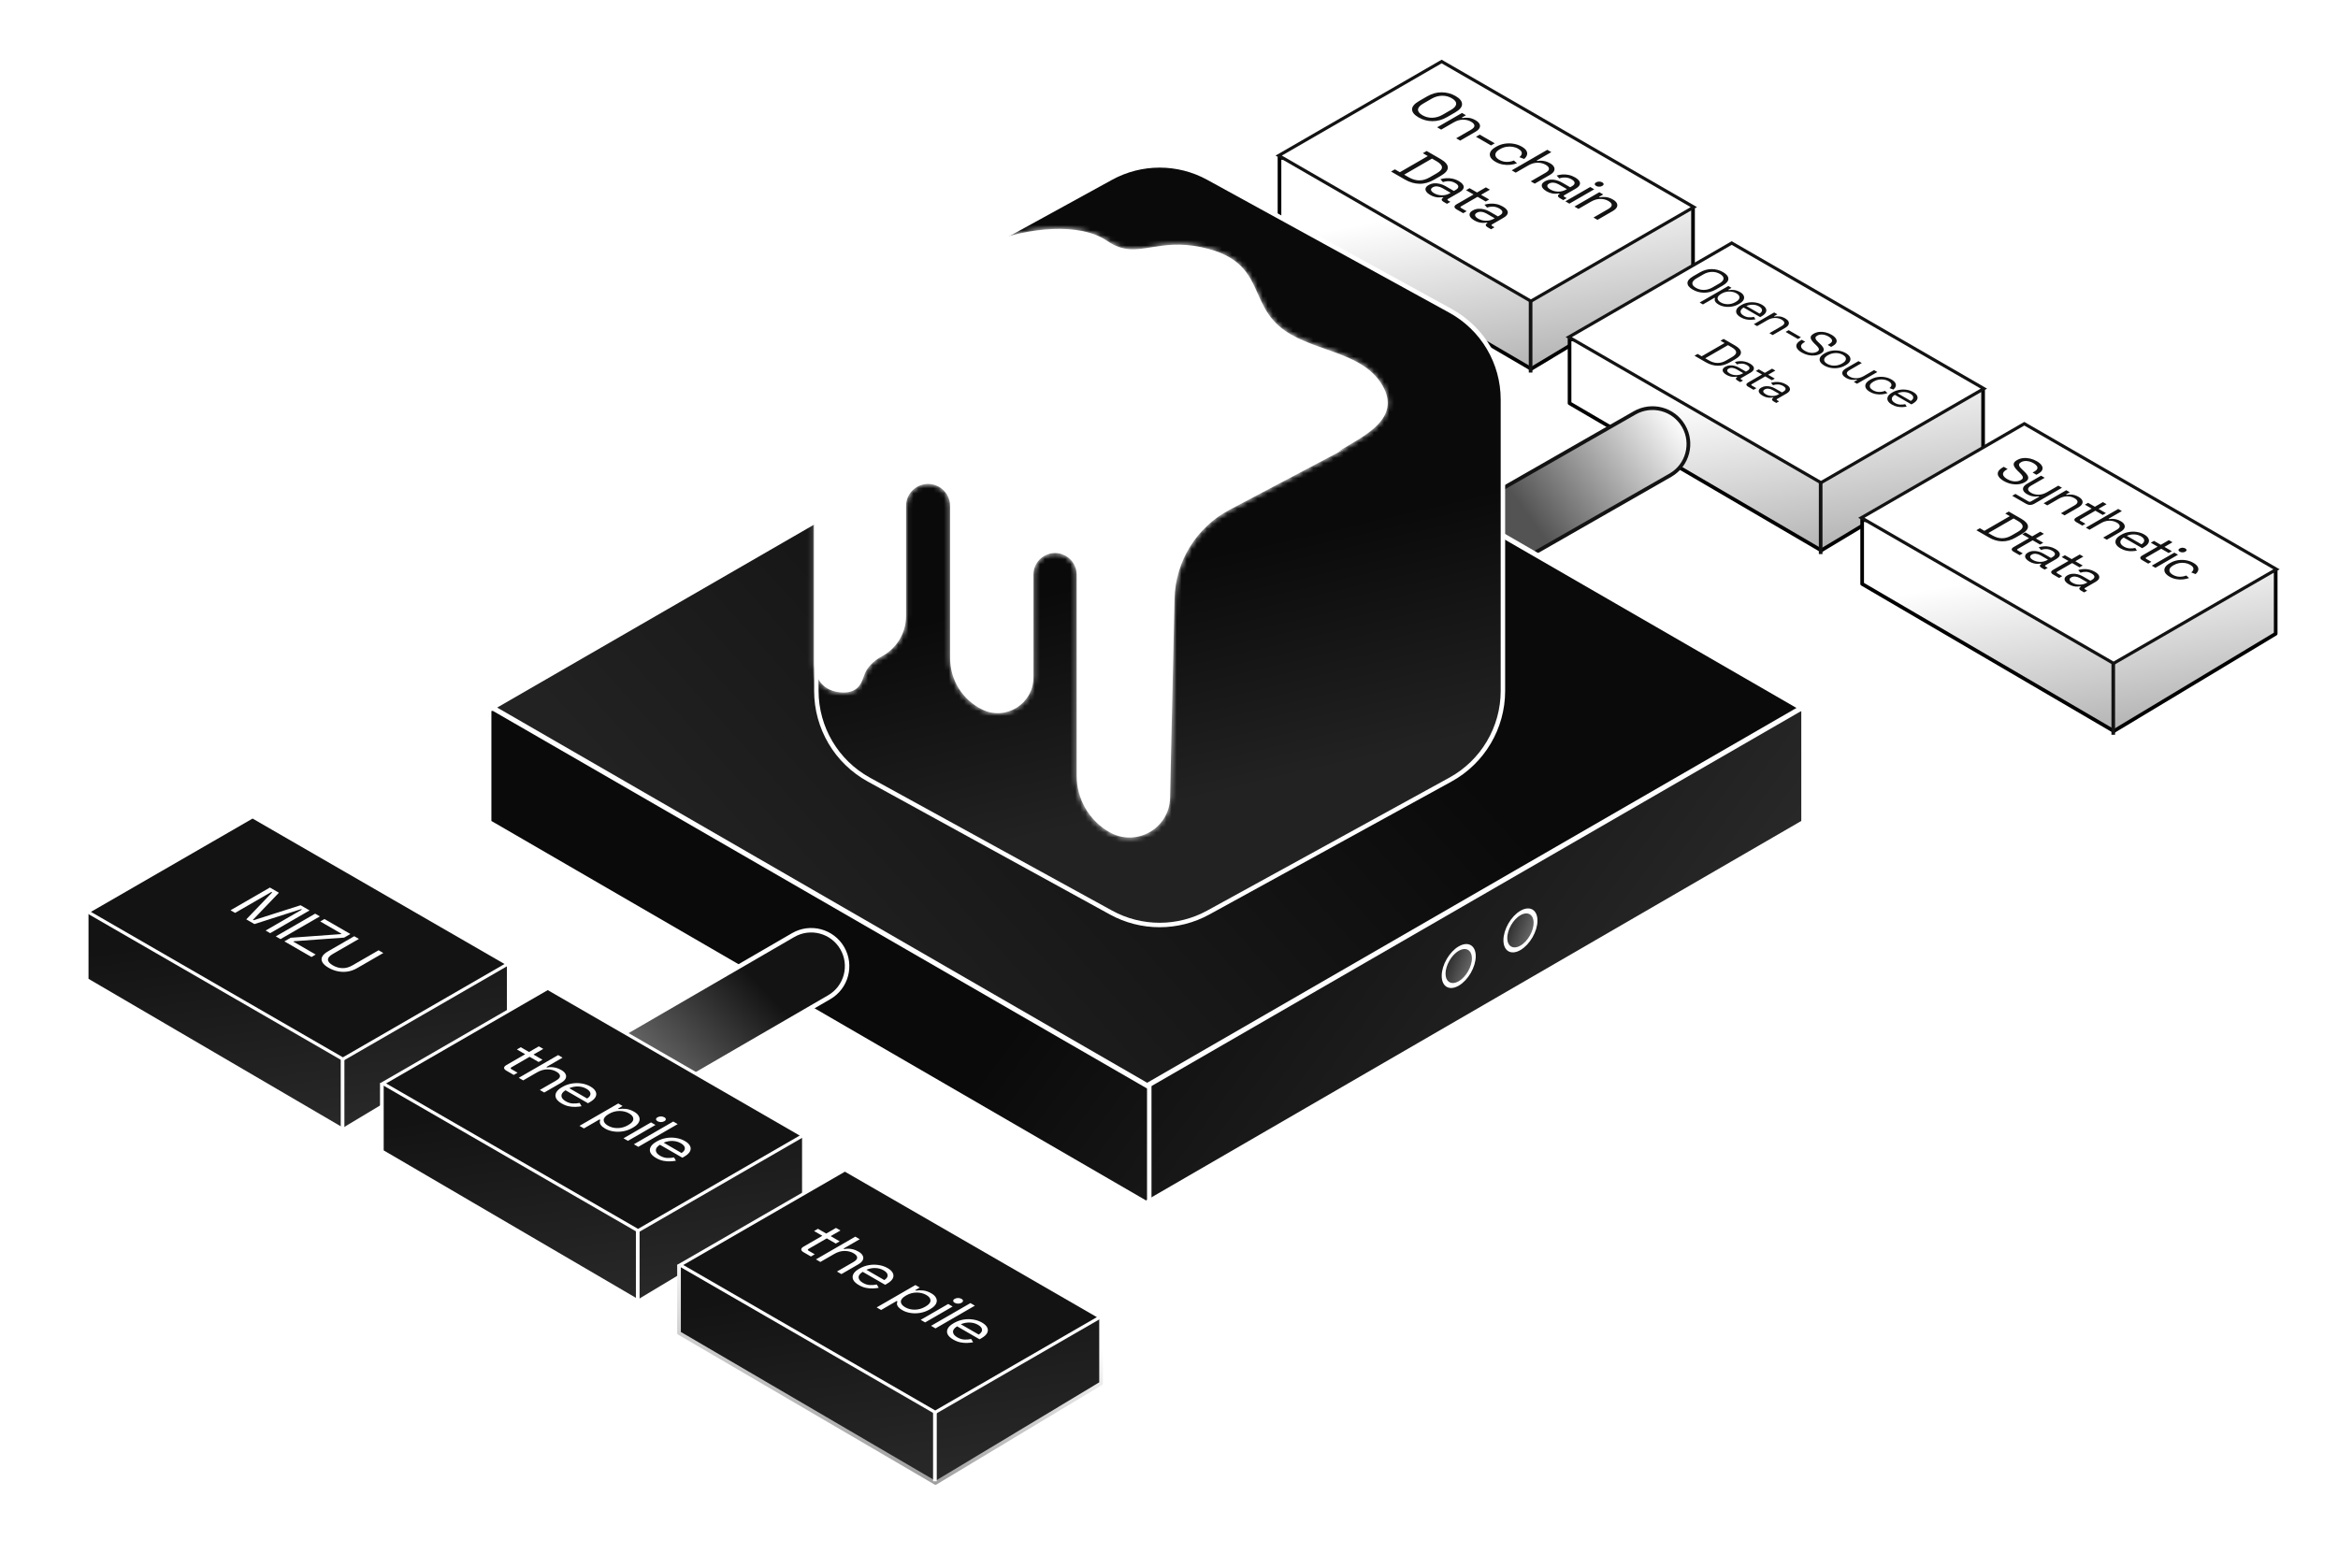 <svg width="462" height="310" viewBox="0 0 462 310" fill="none" xmlns="http://www.w3.org/2000/svg">
<g filter="url(#filter0_d_11012_2086)">
<path d="M302.566 72.909L252.834 43.827V31.149L334.551 41.278V53.672L302.566 72.909Z" fill="url(#paint0_linear_11012_2086)" stroke="black" stroke-width="0.722" stroke-linejoin="round"/>
<rect x="-2.14232e-08" y="0.359" width="57.548" height="37.179" transform="matrix(0.866 0.5 -0.866 0.5 285.186 11.98)" fill="white" stroke="#131313" stroke-width="0.719"/>
<path d="M280.316 23.205C279.479 22.722 279.05 22.196 279.03 21.627C279.023 21.059 279.486 20.506 280.417 19.968L282.025 19.04C282.956 18.502 283.91 18.237 284.888 18.245C285.88 18.253 286.794 18.498 287.631 18.982C288.475 19.469 288.901 19.997 288.907 20.566C288.928 21.134 288.472 21.687 287.541 22.225L285.933 23.153C285.002 23.691 284.041 23.955 283.049 23.948C282.071 23.94 281.16 23.692 280.316 23.205ZM281.07 22.77C281.68 23.122 282.333 23.29 283.029 23.275C283.733 23.255 284.409 23.058 285.059 22.683L286.727 21.72C287.377 21.345 287.715 20.956 287.742 20.554C287.775 20.148 287.487 19.769 286.878 19.417C286.275 19.069 285.622 18.904 284.918 18.924C284.222 18.939 283.548 19.135 282.899 19.51L281.231 20.473C280.581 20.848 280.239 21.238 280.206 21.645C280.179 22.047 280.467 22.422 281.07 22.77ZM283.988 25.162L288.901 22.326L289.675 22.772L288.841 23.254L288.982 23.335C289.323 23.262 289.715 23.244 290.157 23.283C290.613 23.321 291.092 23.486 291.594 23.776C291.963 23.989 292.214 24.223 292.348 24.478C292.488 24.737 292.495 25.004 292.368 25.278C292.241 25.553 291.956 25.818 291.514 26.073L288.54 27.79L287.746 27.332L290.66 25.65C291.149 25.367 291.38 25.091 291.353 24.82C291.333 24.553 291.115 24.3 290.7 24.06C290.224 23.785 289.682 23.65 289.072 23.654C288.469 23.662 287.863 23.842 287.253 24.194L284.782 25.621L283.988 25.162ZM291.662 27.029L292.395 26.605L295.369 28.322L294.636 28.746L291.662 27.029ZM295.505 31.974C295.03 31.7 294.701 31.394 294.521 31.058C294.353 30.721 294.35 30.379 294.511 30.031C294.678 29.687 295.023 29.364 295.546 29.062L295.656 28.998C296.185 28.693 296.745 28.494 297.334 28.401C297.937 28.308 298.526 28.312 299.103 28.413C299.692 28.513 300.225 28.701 300.7 28.975C301.169 29.246 301.481 29.526 301.635 29.816C301.795 30.11 301.826 30.395 301.725 30.669C301.631 30.948 301.447 31.197 301.172 31.418L300.238 31.064C300.446 30.905 300.586 30.731 300.66 30.541C300.74 30.356 300.73 30.165 300.63 29.967C300.529 29.77 300.318 29.578 299.997 29.393C299.669 29.203 299.3 29.076 298.892 29.01C298.49 28.948 298.074 28.952 297.646 29.022C297.224 29.095 296.822 29.242 296.44 29.462L296.349 29.515C295.968 29.735 295.713 29.967 295.586 30.211C295.465 30.458 295.458 30.698 295.566 30.93C295.679 31.166 295.901 31.379 296.229 31.568C296.718 31.851 297.217 31.992 297.726 31.992C298.242 31.996 298.717 31.907 299.153 31.725L299.766 32.276C299.37 32.419 298.932 32.518 298.449 32.572C297.967 32.626 297.471 32.607 296.962 32.514C296.46 32.425 295.974 32.245 295.505 31.974ZM298.722 33.669L305.755 29.608L306.549 30.066L303.645 31.743L303.786 31.824C304 31.778 304.238 31.756 304.499 31.76C304.774 31.764 305.062 31.803 305.363 31.876C305.672 31.954 305.993 32.089 306.328 32.282C306.697 32.495 306.944 32.731 307.072 32.99C307.212 33.249 307.219 33.516 307.092 33.791C306.971 34.062 306.69 34.325 306.248 34.58L303.273 36.297L302.48 35.839L305.394 34.156C305.883 33.874 306.114 33.597 306.087 33.327C306.067 33.06 305.849 32.806 305.434 32.567C304.958 32.292 304.416 32.157 303.806 32.161C303.203 32.168 302.597 32.348 301.987 32.7L299.515 34.127L298.722 33.669ZM305.582 37.792C305.24 37.595 304.989 37.38 304.828 37.148C304.667 36.916 304.62 36.688 304.687 36.464C304.754 36.239 304.952 36.032 305.28 35.843C305.615 35.65 305.97 35.537 306.345 35.506C306.727 35.472 307.112 35.505 307.501 35.605C307.896 35.702 308.268 35.851 308.616 36.052L310.274 37.009L310.636 36.8C310.984 36.599 311.155 36.38 311.148 36.145C311.148 35.913 310.947 35.68 310.545 35.448C310.15 35.22 309.745 35.098 309.33 35.083C308.921 35.064 308.516 35.123 308.114 35.263L307.611 34.694C307.966 34.582 308.342 34.512 308.737 34.485C309.139 34.454 309.551 34.483 309.973 34.572C310.408 34.661 310.83 34.824 311.239 35.06C311.868 35.423 312.193 35.8 312.213 36.191C312.24 36.578 311.959 36.941 311.369 37.282L309.149 38.564C308.948 38.68 308.941 38.792 309.129 38.9L309.581 39.161L308.908 39.55L308.214 39.15C307.993 39.022 307.876 38.885 307.863 38.738C307.856 38.587 307.956 38.452 308.164 38.332L308.214 38.303L308.094 38.233C307.893 38.264 307.658 38.283 307.39 38.291C307.136 38.299 306.858 38.266 306.556 38.192C306.248 38.123 305.923 37.989 305.582 37.792ZM306.355 37.45C306.824 37.721 307.34 37.86 307.903 37.867C308.479 37.875 309.018 37.734 309.521 37.444L309.631 37.38L308.003 36.44C307.688 36.259 307.357 36.148 307.009 36.11C306.674 36.071 306.369 36.131 306.094 36.29C305.82 36.448 305.709 36.632 305.763 36.841C305.823 37.053 306.021 37.256 306.355 37.45ZM309.326 39.791L314.24 36.955L315.033 37.413L310.12 40.25L309.326 39.791ZM315.405 36.746C315.231 36.645 315.141 36.527 315.134 36.392C315.134 36.26 315.221 36.144 315.395 36.044C315.576 35.939 315.78 35.887 316.008 35.887C316.242 35.891 316.447 35.943 316.621 36.044C316.795 36.144 316.882 36.26 316.882 36.392C316.882 36.523 316.792 36.641 316.611 36.746C316.437 36.846 316.236 36.897 316.008 36.897C315.78 36.897 315.579 36.846 315.405 36.746ZM311.12 40.827L316.034 37.99L316.807 38.437L315.973 38.919L316.114 39C316.456 38.926 316.848 38.909 317.29 38.948C317.745 38.986 318.224 39.151 318.727 39.441C319.095 39.654 319.346 39.888 319.48 40.143C319.621 40.402 319.628 40.669 319.5 40.943C319.373 41.218 319.088 41.483 318.646 41.738L315.672 43.455L314.878 42.997L317.792 41.315C318.281 41.032 318.512 40.756 318.485 40.485C318.465 40.218 318.248 39.965 317.832 39.725C317.357 39.45 316.814 39.315 316.205 39.319C315.602 39.327 314.995 39.507 314.386 39.858L311.914 41.286L311.12 40.827ZM274.881 33.904L275.634 33.469L276.619 34.038L282.145 30.847L281.161 30.279L281.914 29.843L284.657 31.427C285.582 31.961 286.061 32.508 286.094 33.069C286.134 33.634 285.669 34.196 284.698 34.757L283.391 35.511C282.413 36.076 281.435 36.347 280.457 36.324C279.493 36.3 278.548 36.022 277.624 35.488L274.881 33.904ZM277.473 34.519L278.387 35.047C279.071 35.442 279.754 35.643 280.437 35.651C281.12 35.658 281.814 35.459 282.517 35.053L283.894 34.258C284.61 33.844 284.959 33.442 284.939 33.052C284.919 32.661 284.567 32.268 283.884 31.874L282.969 31.346L277.473 34.519ZM282.603 38.525C282.261 38.328 282.01 38.113 281.849 37.881C281.688 37.649 281.642 37.421 281.709 37.197C281.776 36.972 281.973 36.766 282.301 36.576C282.636 36.383 282.991 36.27 283.366 36.239C283.748 36.205 284.133 36.238 284.522 36.338C284.917 36.435 285.289 36.584 285.637 36.785L287.295 37.742L287.657 37.533C288.005 37.332 288.176 37.114 288.169 36.878C288.169 36.646 287.968 36.413 287.567 36.181C287.171 35.953 286.766 35.831 286.351 35.816C285.942 35.797 285.537 35.857 285.135 35.996L284.633 35.427C284.988 35.315 285.363 35.246 285.758 35.218C286.16 35.188 286.572 35.217 286.994 35.306C287.429 35.395 287.851 35.557 288.26 35.793C288.89 36.156 289.214 36.533 289.235 36.924C289.261 37.311 288.98 37.674 288.391 38.015L286.17 39.297C285.969 39.413 285.962 39.525 286.15 39.633L286.602 39.894L285.929 40.283L285.235 39.883C285.014 39.755 284.897 39.618 284.884 39.471C284.877 39.32 284.978 39.185 285.185 39.065L285.235 39.036L285.115 38.966C284.914 38.997 284.679 39.016 284.411 39.024C284.157 39.032 283.879 38.999 283.577 38.925C283.269 38.856 282.944 38.722 282.603 38.525ZM283.377 38.183C283.845 38.454 284.361 38.593 284.924 38.601C285.5 38.608 286.039 38.467 286.542 38.177L286.652 38.113L285.024 37.173C284.71 36.992 284.378 36.882 284.03 36.843C283.695 36.804 283.39 36.864 283.115 37.023C282.841 37.181 282.73 37.365 282.784 37.574C282.844 37.786 283.042 37.99 283.377 38.183ZM287.832 41.382C287.551 41.219 287.41 41.049 287.41 40.871C287.417 40.697 287.554 40.533 287.822 40.378L291.178 38.441L289.701 37.588L290.394 37.188L291.871 38.04L293.62 37.031L294.413 37.489L292.665 38.499L294.273 39.427L293.579 39.827L291.972 38.899L288.736 40.767C288.535 40.883 288.532 40.997 288.726 41.109L289.821 41.742L289.138 42.136L287.832 41.382ZM291.313 43.554C290.972 43.357 290.721 43.142 290.56 42.91C290.399 42.678 290.352 42.45 290.419 42.226C290.486 42.001 290.684 41.794 291.012 41.605C291.347 41.412 291.702 41.3 292.077 41.269C292.459 41.234 292.844 41.267 293.233 41.367C293.628 41.464 294 41.613 294.348 41.814L296.006 42.771L296.368 42.562C296.716 42.361 296.887 42.143 296.88 41.907C296.88 41.675 296.679 41.443 296.277 41.211C295.882 40.982 295.477 40.861 295.061 40.845C294.653 40.826 294.247 40.886 293.845 41.025L293.343 40.456C293.698 40.344 294.073 40.275 294.468 40.248C294.87 40.217 295.282 40.246 295.704 40.334C296.14 40.423 296.562 40.586 296.97 40.822C297.6 41.185 297.925 41.562 297.945 41.953C297.972 42.34 297.691 42.703 297.101 43.044L294.88 44.326C294.679 44.442 294.673 44.554 294.86 44.662L295.312 44.923L294.639 45.312L293.946 44.912C293.725 44.784 293.608 44.647 293.594 44.5C293.588 44.349 293.688 44.214 293.896 44.094L293.946 44.065L293.825 43.995C293.624 44.026 293.39 44.045 293.122 44.053C292.867 44.061 292.589 44.028 292.288 43.955C291.98 43.885 291.655 43.752 291.313 43.554ZM292.087 43.212C292.556 43.483 293.072 43.622 293.634 43.63C294.211 43.637 294.75 43.496 295.252 43.206L295.363 43.142L293.735 42.203C293.42 42.021 293.089 41.91 292.74 41.872C292.405 41.833 292.1 41.893 291.826 42.052C291.551 42.21 291.441 42.394 291.494 42.603C291.555 42.816 291.752 43.019 292.087 43.212Z" fill="#131313"/>
<path d="M302.453 59.318V73.635" stroke="#131313" stroke-width="0.719"/>
</g>
<g filter="url(#filter1_d_11012_2086)">
<path d="M359.884 108.786L310.152 79.704V67.026L391.869 77.155V89.549L359.884 108.786Z" fill="url(#paint1_linear_11012_2086)" stroke="black" stroke-width="0.722" stroke-linejoin="round"/>
<rect x="-2.14232e-08" y="0.359" width="57.548" height="37.179" transform="matrix(0.866 0.5 -0.866 0.5 342.505 47.857)" fill="white" stroke="#131313" stroke-width="0.719"/>
<path d="M334.503 57.244C333.818 56.849 333.467 56.418 333.451 55.953C333.445 55.488 333.824 55.036 334.585 54.596L335.901 53.836C336.663 53.397 337.444 53.18 338.244 53.186C339.055 53.192 339.803 53.393 340.488 53.789C341.179 54.188 341.527 54.62 341.532 55.085C341.549 55.55 341.176 56.002 340.414 56.442L339.099 57.202C338.337 57.641 337.55 57.858 336.739 57.852C335.939 57.846 335.194 57.643 334.503 57.244ZM335.12 56.888C335.618 57.176 336.153 57.314 336.723 57.301C337.298 57.285 337.852 57.124 338.384 56.817L339.748 56.029C340.28 55.722 340.557 55.404 340.579 55.075C340.606 54.743 340.37 54.433 339.872 54.145C339.378 53.86 338.844 53.725 338.268 53.741C337.698 53.754 337.148 53.914 336.616 54.221L335.251 55.009C334.72 55.316 334.44 55.635 334.413 55.968C334.391 56.297 334.626 56.603 335.12 56.888ZM335.862 59.794L341.526 56.524L342.159 56.89L341.493 57.274L341.608 57.34C341.915 57.284 342.263 57.276 342.653 57.317C343.047 57.361 343.453 57.504 343.869 57.744C344.215 57.943 344.445 58.174 344.56 58.437C344.686 58.7 344.68 58.969 344.543 59.244C344.412 59.522 344.13 59.786 343.697 60.036L343.59 60.098C343.162 60.345 342.707 60.51 342.225 60.592C341.743 60.674 341.274 60.679 340.819 60.606C340.37 60.536 339.97 60.4 339.619 60.198C339.339 60.036 339.139 59.877 339.019 59.718C338.898 59.567 338.835 59.423 338.83 59.287C338.824 59.151 338.849 59.029 338.904 58.921L338.789 58.855L336.511 60.169L335.862 59.794ZM340.022 59.766C340.438 60.006 340.907 60.125 341.428 60.122C341.959 60.119 342.463 59.98 342.94 59.704L343.014 59.661C343.491 59.386 343.73 59.097 343.73 58.793C343.741 58.489 343.538 58.217 343.121 57.977C342.71 57.739 342.236 57.621 341.699 57.621C341.173 57.621 340.671 57.758 340.194 58.033L340.12 58.076C339.644 58.352 339.402 58.643 339.397 58.95C339.402 59.257 339.611 59.529 340.022 59.766ZM343.975 62.713C343.57 62.479 343.298 62.224 343.161 61.949C343.03 61.67 343.035 61.392 343.178 61.113C343.32 60.835 343.597 60.577 344.008 60.34L344.107 60.283C344.523 60.042 344.973 59.881 345.455 59.799C345.937 59.716 346.414 59.713 346.886 59.789C347.362 59.862 347.795 60.011 348.184 60.235C348.563 60.454 348.815 60.694 348.941 60.957C349.072 61.216 349.07 61.48 348.933 61.749C348.796 62.018 348.524 62.27 348.119 62.504L347.823 62.675L344.543 60.781C344.126 61.041 343.926 61.318 343.942 61.612C343.964 61.903 344.173 62.162 344.567 62.39C344.912 62.59 345.258 62.697 345.603 62.713C345.948 62.729 346.28 62.702 346.598 62.632L346.886 63.112C346.633 63.162 346.348 63.194 346.031 63.207C345.718 63.222 345.387 63.196 345.036 63.126C344.69 63.059 344.337 62.922 343.975 62.713ZM345.085 60.477L347.699 61.987C348.05 61.759 348.212 61.517 348.184 61.261C348.163 61.007 347.971 60.776 347.609 60.568C347.242 60.356 346.836 60.242 346.392 60.226C345.948 60.21 345.513 60.294 345.085 60.477ZM346.566 64.076L350.586 61.755L351.219 62.12L350.537 62.514L350.652 62.581C350.931 62.521 351.252 62.506 351.614 62.538C351.986 62.57 352.378 62.704 352.789 62.941C353.091 63.115 353.296 63.307 353.406 63.516C353.521 63.728 353.527 63.946 353.422 64.171C353.318 64.395 353.085 64.612 352.724 64.821L350.29 66.226L349.641 65.851L352.025 64.475C352.425 64.244 352.614 64.017 352.592 63.796C352.576 63.578 352.398 63.37 352.058 63.174C351.669 62.949 351.225 62.839 350.726 62.842C350.233 62.848 349.737 62.995 349.238 63.283L347.215 64.451L346.566 64.076ZM352.844 65.602L353.444 65.256L355.877 66.661L355.277 67.007L352.844 65.602ZM356.029 69.672C355.612 69.432 355.313 69.174 355.133 68.898C354.952 68.623 354.913 68.345 355.018 68.063C355.133 67.781 355.415 67.511 355.864 67.251L356.037 67.152L356.719 67.546L356.547 67.645C356.07 67.921 355.853 68.207 355.897 68.504C355.947 68.799 356.19 69.072 356.629 69.326C357.078 69.585 357.522 69.724 357.961 69.743C358.399 69.762 358.772 69.683 359.079 69.506C359.293 69.382 359.408 69.253 359.424 69.117C359.446 68.984 359.399 68.84 359.284 68.685C359.175 68.527 359.021 68.356 358.824 68.172L358.503 67.864C358.257 67.62 358.068 67.387 357.936 67.166C357.804 66.944 357.766 66.732 357.821 66.53C357.887 66.327 358.081 66.133 358.405 65.946C358.728 65.759 359.087 65.644 359.482 65.6C359.882 65.558 360.29 65.585 360.707 65.68C361.129 65.778 361.531 65.938 361.915 66.16C362.304 66.384 362.584 66.625 362.754 66.881C362.934 67.137 362.981 67.392 362.893 67.645C362.817 67.898 362.581 68.139 362.186 68.367L361.841 68.566L361.159 68.172L361.504 67.973C361.784 67.811 361.948 67.647 361.997 67.479C362.052 67.315 362.016 67.148 361.89 66.981C361.77 66.816 361.578 66.658 361.315 66.506C360.937 66.288 360.548 66.161 360.148 66.126C359.753 66.088 359.402 66.158 359.095 66.335C358.892 66.452 358.777 66.576 358.75 66.706C358.723 66.835 358.758 66.976 358.857 67.128C358.961 67.277 359.109 67.441 359.301 67.622L359.621 67.93C359.884 68.164 360.084 68.394 360.222 68.618C360.369 68.843 360.416 69.063 360.361 69.278C360.312 69.49 360.117 69.694 359.778 69.89C359.438 70.087 359.057 70.208 358.635 70.256C358.213 70.303 357.774 70.278 357.319 70.18C356.876 70.082 356.445 69.913 356.029 69.672ZM360.49 72.248C360.084 72.013 359.81 71.757 359.668 71.479C359.53 71.203 359.528 70.927 359.659 70.648C359.802 70.37 360.084 70.109 360.506 69.865L360.613 69.803C361.029 69.563 361.479 69.401 361.961 69.319C362.449 69.24 362.931 69.24 363.408 69.319C363.89 69.401 364.334 69.559 364.74 69.794C365.146 70.028 365.417 70.282 365.554 70.558C365.696 70.836 365.696 71.115 365.554 71.393C365.417 71.675 365.14 71.936 364.724 72.176L364.617 72.238C364.195 72.482 363.74 72.643 363.252 72.722C362.775 72.801 362.296 72.8 361.813 72.718C361.336 72.638 360.895 72.482 360.49 72.248ZM361.073 71.911C361.501 72.157 361.975 72.276 362.496 72.267C363.027 72.257 363.523 72.119 363.984 71.854L364.058 71.811C364.518 71.545 364.754 71.26 364.765 70.957C364.787 70.653 364.584 70.377 364.156 70.131C363.734 69.887 363.257 69.77 362.726 69.779C362.2 69.786 361.706 69.922 361.246 70.188L361.172 70.23C360.712 70.496 360.473 70.782 360.457 71.089C360.446 71.393 360.651 71.667 361.073 71.911ZM364.744 74.656C364.454 74.489 364.248 74.297 364.127 74.082C364.012 73.87 364.007 73.652 364.111 73.427C364.226 73.202 364.462 72.987 364.818 72.781L367.251 71.377L367.901 71.752L365.517 73.128C365.117 73.359 364.925 73.584 364.941 73.802C364.963 74.023 365.144 74.232 365.484 74.429C365.868 74.65 366.309 74.759 366.808 74.756C367.306 74.753 367.805 74.607 368.304 74.319L370.326 73.152L370.976 73.527L366.956 75.848L366.323 75.482L367.005 75.088L366.89 75.022C366.61 75.082 366.284 75.096 365.911 75.065C365.544 75.03 365.155 74.894 364.744 74.656ZM369.501 77.45C369.112 77.226 368.843 76.976 368.695 76.7C368.558 76.425 368.556 76.145 368.687 75.86C368.824 75.579 369.106 75.314 369.534 75.068L369.624 75.015C370.057 74.765 370.515 74.603 370.997 74.526C371.491 74.451 371.973 74.454 372.444 74.536C372.927 74.618 373.362 74.772 373.751 74.996C374.135 75.218 374.39 75.447 374.516 75.685C374.648 75.925 374.672 76.158 374.59 76.382C374.513 76.61 374.363 76.814 374.138 76.995L373.373 76.705C373.543 76.575 373.658 76.433 373.719 76.278C373.784 76.126 373.776 75.969 373.694 75.808C373.612 75.647 373.439 75.49 373.176 75.338C372.907 75.183 372.606 75.079 372.272 75.025C371.943 74.974 371.603 74.977 371.252 75.034C370.907 75.094 370.578 75.215 370.266 75.395L370.192 75.438C369.879 75.618 369.671 75.808 369.567 76.007C369.468 76.21 369.463 76.406 369.55 76.596C369.644 76.789 369.824 76.963 370.093 77.118C370.493 77.349 370.901 77.465 371.318 77.465C371.74 77.468 372.129 77.395 372.485 77.246L372.987 77.697C372.664 77.814 372.305 77.895 371.91 77.939C371.515 77.984 371.11 77.968 370.693 77.892C370.282 77.819 369.885 77.672 369.501 77.45ZM373.858 79.966C373.453 79.732 373.181 79.477 373.044 79.202C372.913 78.923 372.918 78.645 373.061 78.366C373.203 78.088 373.48 77.83 373.891 77.593L373.99 77.536C374.406 77.295 374.856 77.134 375.338 77.052C375.82 76.969 376.297 76.966 376.769 77.042C377.245 77.115 377.678 77.264 378.067 77.488C378.446 77.707 378.698 77.947 378.824 78.21C378.955 78.469 378.953 78.733 378.816 79.002C378.679 79.271 378.407 79.523 378.002 79.757L377.706 79.928L374.425 78.034C374.009 78.294 373.809 78.57 373.825 78.865C373.847 79.156 374.056 79.415 374.45 79.643C374.795 79.843 375.141 79.95 375.486 79.966C375.831 79.982 376.163 79.955 376.481 79.885L376.769 80.365C376.516 80.415 376.231 80.447 375.914 80.46C375.601 80.475 375.27 80.448 374.919 80.379C374.573 80.312 374.22 80.175 373.858 79.966ZM374.968 77.73L377.582 79.24C377.933 79.012 378.095 78.77 378.067 78.513C378.046 78.26 377.854 78.029 377.492 77.82C377.125 77.609 376.719 77.495 376.275 77.479C375.831 77.463 375.396 77.547 374.968 77.73ZM334.843 70.308L335.46 69.952L336.265 70.417L340.787 67.806L339.981 67.341L340.598 66.985L342.842 68.281C343.599 68.718 343.99 69.165 344.018 69.624C344.051 70.086 343.67 70.546 342.875 71.005L341.806 71.622C341.006 72.084 340.206 72.306 339.406 72.287C338.617 72.268 337.844 72.04 337.087 71.603L334.843 70.308ZM336.964 70.811L337.712 71.243C338.271 71.566 338.83 71.73 339.389 71.736C339.948 71.743 340.516 71.58 341.091 71.247L342.217 70.597C342.804 70.259 343.089 69.93 343.072 69.61C343.056 69.29 342.768 68.969 342.209 68.646L341.461 68.214L336.964 70.811ZM341.16 74.088C340.881 73.926 340.675 73.751 340.544 73.561C340.412 73.371 340.374 73.184 340.429 73.001C340.484 72.817 340.645 72.648 340.914 72.493C341.188 72.335 341.478 72.243 341.785 72.218C342.098 72.189 342.413 72.216 342.731 72.298C343.054 72.377 343.358 72.499 343.643 72.664L345 73.447L345.296 73.276C345.581 73.112 345.72 72.933 345.715 72.74C345.715 72.55 345.55 72.36 345.222 72.17C344.898 71.984 344.567 71.884 344.227 71.871C343.893 71.855 343.561 71.904 343.232 72.018L342.821 71.553C343.112 71.461 343.418 71.404 343.742 71.382C344.071 71.357 344.408 71.381 344.753 71.454C345.109 71.526 345.455 71.659 345.789 71.852C346.304 72.15 346.57 72.458 346.586 72.778C346.608 73.094 346.378 73.392 345.896 73.67L344.079 74.719C343.914 74.814 343.909 74.906 344.062 74.994L344.432 75.208L343.882 75.526L343.314 75.198C343.133 75.094 343.038 74.982 343.027 74.862C343.021 74.738 343.103 74.627 343.273 74.529L343.314 74.505L343.216 74.449C343.051 74.474 342.859 74.49 342.64 74.496C342.432 74.502 342.204 74.475 341.958 74.415C341.706 74.358 341.44 74.249 341.16 74.088ZM341.793 73.808C342.177 74.029 342.599 74.143 343.059 74.15C343.531 74.156 343.972 74.04 344.383 73.803L344.473 73.751L343.142 72.982C342.884 72.833 342.613 72.743 342.328 72.711C342.054 72.68 341.804 72.729 341.58 72.859C341.355 72.988 341.265 73.138 341.308 73.309C341.358 73.483 341.519 73.65 341.793 73.808ZM345.438 76.424C345.208 76.292 345.093 76.152 345.093 76.007C345.098 75.864 345.21 75.73 345.43 75.603L348.175 74.018L346.967 73.32L347.534 72.993L348.743 73.691L350.173 72.865L350.823 73.24L349.392 74.066L350.708 74.825L350.14 75.153L348.825 74.393L346.178 75.921C346.013 76.016 346.011 76.11 346.17 76.201L347.066 76.719L346.507 77.042L345.438 76.424ZM348.285 78.201C348.006 78.04 347.8 77.864 347.669 77.675C347.537 77.485 347.499 77.298 347.554 77.115C347.608 76.931 347.77 76.762 348.039 76.607C348.313 76.448 348.603 76.357 348.91 76.331C349.223 76.303 349.538 76.33 349.856 76.412C350.179 76.491 350.483 76.613 350.768 76.778L352.125 77.561L352.421 77.39C352.706 77.225 352.845 77.046 352.84 76.853C352.84 76.664 352.675 76.474 352.347 76.284C352.023 76.097 351.692 75.998 351.352 75.985C351.018 75.969 350.686 76.018 350.357 76.132L349.946 75.667C350.237 75.575 350.543 75.518 350.867 75.496C351.196 75.471 351.533 75.494 351.878 75.567C352.234 75.64 352.58 75.773 352.914 75.966C353.429 76.263 353.695 76.572 353.711 76.891C353.733 77.208 353.503 77.505 353.021 77.784L351.204 78.833C351.039 78.928 351.034 79.019 351.187 79.108L351.557 79.322L351.007 79.64L350.439 79.312C350.258 79.208 350.163 79.095 350.152 78.975C350.146 78.852 350.228 78.741 350.398 78.643L350.439 78.619L350.341 78.562C350.176 78.588 349.984 78.603 349.765 78.61C349.557 78.616 349.329 78.589 349.083 78.529C348.831 78.472 348.565 78.363 348.285 78.201ZM348.918 77.921C349.302 78.143 349.724 78.257 350.184 78.263C350.656 78.269 351.097 78.154 351.508 77.917L351.598 77.864L350.267 77.096C350.009 76.947 349.738 76.857 349.453 76.825C349.179 76.793 348.929 76.842 348.705 76.972C348.48 77.102 348.389 77.252 348.433 77.423C348.483 77.597 348.644 77.763 348.918 77.921Z" fill="#131313"/>
<path d="M359.771 95.193V109.51" stroke="#131313" stroke-width="0.719"/>
</g>
<g filter="url(#filter2_d_11012_2086)">
<path d="M417.703 144.497L367.971 115.415V102.737L449.687 112.866V125.26L417.703 144.497Z" fill="url(#paint2_linear_11012_2086)" stroke="black" stroke-width="0.722" stroke-linejoin="round"/>
<rect x="-2.14232e-08" y="0.359" width="57.548" height="37.179" transform="matrix(0.866 0.5 -0.866 0.5 400.323 83.568)" fill="white" stroke="#131313" stroke-width="0.719"/>
<path d="M395.95 95.065C395.487 94.797 395.156 94.511 394.955 94.205C394.754 93.899 394.711 93.59 394.827 93.277C394.955 92.964 395.268 92.663 395.768 92.375L395.959 92.264L396.718 92.702L396.526 92.813C395.996 93.118 395.755 93.437 395.804 93.767C395.859 94.094 396.13 94.398 396.617 94.68C397.116 94.968 397.61 95.123 398.097 95.144C398.584 95.165 398.998 95.077 399.339 94.88C399.577 94.743 399.705 94.599 399.723 94.448C399.747 94.3 399.695 94.14 399.568 93.968C399.446 93.792 399.275 93.602 399.056 93.398L398.7 93.055C398.426 92.784 398.216 92.526 398.069 92.28C397.923 92.034 397.881 91.798 397.942 91.573C398.015 91.348 398.231 91.132 398.59 90.925C398.949 90.717 399.348 90.589 399.787 90.54C400.231 90.494 400.685 90.524 401.148 90.629C401.617 90.738 402.064 90.916 402.491 91.162C402.923 91.412 403.234 91.679 403.422 91.964C403.623 92.248 403.675 92.531 403.578 92.813C403.492 93.094 403.231 93.361 402.792 93.614L402.408 93.836L401.65 93.398L402.034 93.177C402.344 92.997 402.527 92.814 402.582 92.628C402.643 92.445 402.603 92.261 402.463 92.074C402.329 91.891 402.116 91.716 401.824 91.547C401.404 91.304 400.971 91.164 400.527 91.125C400.088 91.083 399.698 91.16 399.357 91.357C399.132 91.487 399.004 91.624 398.974 91.768C398.943 91.913 398.983 92.069 399.093 92.238C399.208 92.403 399.373 92.586 399.586 92.786L399.942 93.129C400.234 93.389 400.457 93.644 400.609 93.894C400.773 94.143 400.825 94.388 400.764 94.627C400.709 94.862 400.493 95.089 400.116 95.307C399.738 95.525 399.315 95.66 398.846 95.713C398.377 95.766 397.89 95.738 397.384 95.629C396.891 95.52 396.413 95.332 395.95 95.065ZM397.622 97.992L398.262 97.623L400.82 99.1C400.996 99.201 401.176 99.2 401.359 99.094L402.985 98.155L402.857 98.082C402.668 98.12 402.446 98.14 402.19 98.14C401.946 98.14 401.684 98.105 401.404 98.034C401.13 97.96 400.841 97.835 400.536 97.66C400.214 97.473 399.985 97.261 399.851 97.022C399.723 96.786 399.717 96.543 399.833 96.294C399.955 96.048 400.214 95.81 400.61 95.582L403.322 94.016L404.044 94.432L401.386 95.967C400.947 96.22 400.737 96.468 400.756 96.71C400.78 96.957 400.981 97.189 401.359 97.407C401.785 97.653 402.275 97.774 402.829 97.77C403.383 97.767 403.938 97.605 404.492 97.285L406.739 95.988L407.46 96.404L401.952 99.585C401.709 99.725 401.447 99.796 401.167 99.796C400.893 99.799 400.625 99.725 400.363 99.574L397.622 97.992ZM403.835 99.469L408.302 96.89L409.005 97.296L408.247 97.734L408.375 97.808C408.685 97.741 409.042 97.725 409.444 97.76C409.858 97.796 410.293 97.945 410.75 98.209C411.085 98.402 411.313 98.615 411.435 98.847C411.563 99.082 411.569 99.325 411.453 99.575C411.337 99.824 411.079 100.065 410.677 100.297L407.973 101.858L407.251 101.442L409.9 99.912C410.345 99.656 410.555 99.404 410.531 99.158C410.512 98.915 410.314 98.685 409.937 98.467C409.504 98.218 409.011 98.094 408.457 98.098C407.909 98.105 407.358 98.268 406.804 98.588L404.556 99.886L403.835 99.469ZM410.288 103.195C410.032 103.047 409.904 102.892 409.904 102.73C409.91 102.572 410.035 102.423 410.278 102.282L413.329 100.521L411.987 99.745L412.617 99.382L413.96 100.157L415.549 99.239L416.271 99.656L414.681 100.573L416.143 101.417L415.513 101.781L414.051 100.937L411.11 102.636C410.927 102.741 410.924 102.845 411.1 102.947L412.096 103.522L411.475 103.88L410.288 103.195ZM412.176 104.285L418.57 100.593L419.292 101.01L416.652 102.534L416.78 102.608C416.975 102.566 417.191 102.546 417.428 102.55C417.678 102.553 417.94 102.588 418.214 102.655C418.494 102.726 418.786 102.849 419.091 103.024C419.426 103.218 419.651 103.432 419.767 103.668C419.895 103.903 419.901 104.146 419.785 104.396C419.676 104.642 419.42 104.881 419.018 105.113L416.314 106.674L415.592 106.257L418.241 104.728C418.686 104.471 418.896 104.22 418.872 103.974C418.853 103.731 418.656 103.501 418.278 103.283C417.846 103.033 417.352 102.91 416.798 102.914C416.25 102.921 415.699 103.084 415.145 103.404L412.898 104.702L412.176 104.285ZM419.028 108.388C418.577 108.128 418.276 107.845 418.123 107.539C417.977 107.23 417.983 106.92 418.142 106.611C418.3 106.302 418.607 106.015 419.064 105.751L419.174 105.688C419.637 105.421 420.136 105.242 420.672 105.15C421.208 105.059 421.738 105.055 422.261 105.14C422.791 105.221 423.272 105.386 423.705 105.635C424.125 105.878 424.405 106.145 424.545 106.437C424.691 106.725 424.688 107.019 424.536 107.318C424.384 107.617 424.082 107.896 423.631 108.156L423.303 108.346L419.658 106.242C419.195 106.53 418.973 106.838 418.991 107.165C419.015 107.488 419.247 107.777 419.685 108.03C420.069 108.251 420.453 108.371 420.836 108.388C421.22 108.406 421.588 108.376 421.942 108.299L422.261 108.831C421.981 108.888 421.665 108.923 421.311 108.937C420.964 108.954 420.596 108.925 420.206 108.847C419.822 108.773 419.43 108.62 419.028 108.388ZM420.261 105.904L423.166 107.581C423.555 107.328 423.735 107.059 423.705 106.775C423.68 106.493 423.467 106.237 423.065 106.005C422.657 105.769 422.206 105.642 421.713 105.625C421.22 105.607 420.736 105.7 420.261 105.904ZM423.312 110.714C423.056 110.567 422.929 110.412 422.929 110.25C422.935 110.092 423.06 109.943 423.303 109.802L426.354 108.041L425.011 107.265L425.642 106.901L426.984 107.677L428.574 106.759L429.295 107.176L427.706 108.093L429.168 108.937L428.537 109.301L427.076 108.457L424.134 110.155C423.952 110.261 423.949 110.365 424.125 110.467L425.121 111.041L424.5 111.4L423.312 110.714ZM425.201 111.805L429.668 109.226L430.389 109.642L425.922 112.221L425.201 111.805ZM430.727 109.036C430.569 108.945 430.487 108.837 430.481 108.714C430.481 108.595 430.56 108.489 430.718 108.398C430.883 108.303 431.068 108.255 431.275 108.255C431.488 108.259 431.674 108.306 431.833 108.398C431.991 108.489 432.07 108.595 432.07 108.714C432.07 108.834 431.988 108.941 431.823 109.036C431.665 109.127 431.482 109.173 431.275 109.173C431.068 109.173 430.886 109.127 430.727 109.036ZM428.699 113.972C428.266 113.722 427.968 113.444 427.803 113.139C427.651 112.833 427.648 112.522 427.794 112.205C427.946 111.892 428.26 111.599 428.735 111.324L428.836 111.266C429.317 110.989 429.825 110.807 430.361 110.723C430.909 110.639 431.445 110.642 431.969 110.734C432.505 110.825 432.989 110.996 433.421 111.245C433.847 111.491 434.131 111.746 434.271 112.01C434.417 112.277 434.444 112.536 434.353 112.785C434.268 113.038 434.1 113.265 433.85 113.466L433.001 113.144C433.19 113 433.318 112.841 433.385 112.669C433.458 112.5 433.448 112.326 433.357 112.147C433.266 111.968 433.074 111.794 432.782 111.625C432.483 111.453 432.148 111.337 431.777 111.277C431.411 111.221 431.034 111.224 430.644 111.287C430.261 111.354 429.895 111.488 429.548 111.688L429.466 111.736C429.119 111.936 428.887 112.147 428.772 112.369C428.662 112.594 428.656 112.812 428.753 113.023C428.857 113.237 429.058 113.43 429.356 113.603C429.801 113.859 430.254 113.988 430.717 113.988C431.186 113.991 431.619 113.91 432.014 113.745L432.572 114.246C432.212 114.376 431.813 114.466 431.375 114.515C430.936 114.564 430.486 114.547 430.023 114.462C429.566 114.381 429.125 114.218 428.699 113.972ZM390.544 104.796L391.229 104.4L392.124 104.917L397.148 102.016L396.253 101.499L396.938 101.104L399.432 102.544C400.272 103.029 400.708 103.526 400.738 104.036C400.775 104.549 400.351 105.061 399.468 105.571L398.281 106.256C397.392 106.77 396.503 107.016 395.614 106.995C394.737 106.974 393.878 106.721 393.038 106.235L390.544 104.796ZM392.901 105.355L393.732 105.835C394.353 106.193 394.974 106.376 395.595 106.383C396.216 106.39 396.847 106.209 397.486 105.84L398.738 105.117C399.389 104.741 399.706 104.375 399.688 104.02C399.669 103.665 399.35 103.308 398.728 102.95L397.897 102.47L392.901 105.355ZM397.905 109.046C397.649 108.898 397.522 108.743 397.522 108.582C397.528 108.423 397.652 108.274 397.896 108.133L400.947 106.372L399.604 105.597L400.235 105.233L401.577 106.008L403.167 105.09L403.888 105.507L402.299 106.425L403.76 107.268L403.13 107.632L401.669 106.788L398.727 108.487C398.545 108.592 398.542 108.696 398.718 108.798L399.714 109.373L399.093 109.731L397.905 109.046ZM401.009 110.985C400.699 110.806 400.47 110.611 400.324 110.4C400.178 110.189 400.135 109.982 400.196 109.778C400.257 109.574 400.437 109.386 400.735 109.213C401.04 109.038 401.363 108.936 401.704 108.908C402.051 108.876 402.401 108.906 402.754 108.997C403.113 109.085 403.451 109.22 403.768 109.403L405.275 110.273L405.604 110.084C405.921 109.901 406.076 109.702 406.07 109.488C406.07 109.277 405.887 109.066 405.522 108.855C405.163 108.647 404.794 108.537 404.417 108.523C404.045 108.505 403.677 108.559 403.311 108.686L402.854 108.169C403.177 108.067 403.518 108.004 403.878 107.979C404.243 107.951 404.617 107.978 405.001 108.058C405.397 108.139 405.781 108.287 406.152 108.501C406.725 108.832 407.02 109.175 407.038 109.53C407.062 109.881 406.807 110.212 406.271 110.521L404.252 111.687C404.069 111.792 404.063 111.894 404.234 111.993L404.645 112.23L404.033 112.583L403.403 112.22C403.202 112.104 403.095 111.979 403.083 111.845C403.077 111.708 403.168 111.585 403.357 111.476L403.403 111.45L403.293 111.386C403.11 111.414 402.897 111.432 402.654 111.439C402.422 111.446 402.169 111.416 401.895 111.349C401.615 111.286 401.32 111.165 401.009 110.985ZM401.713 110.674C402.139 110.92 402.608 111.047 403.119 111.054C403.643 111.061 404.133 110.933 404.59 110.669L404.691 110.611L403.211 109.757C402.925 109.591 402.623 109.491 402.306 109.456C402.002 109.421 401.725 109.475 401.475 109.62C401.225 109.764 401.125 109.931 401.174 110.121C401.229 110.314 401.408 110.498 401.713 110.674ZM405.702 113.547C405.446 113.4 405.319 113.245 405.319 113.083C405.325 112.925 405.45 112.776 405.693 112.635L408.744 110.873L407.401 110.098L408.032 109.734L409.374 110.51L410.964 109.592L411.685 110.008L410.096 110.926L411.558 111.77L410.927 112.134L409.466 111.29L406.524 112.988C406.342 113.094 406.339 113.197 406.515 113.299L407.511 113.874L406.89 114.233L405.702 113.547ZM408.806 115.487C408.496 115.308 408.267 115.113 408.121 114.902C407.975 114.691 407.932 114.483 407.993 114.279C408.054 114.075 408.234 113.887 408.532 113.715C408.837 113.539 409.16 113.437 409.501 113.409C409.848 113.378 410.198 113.407 410.551 113.499C410.91 113.587 411.248 113.722 411.565 113.905L413.072 114.775L413.401 114.585C413.718 114.402 413.873 114.204 413.867 113.989C413.867 113.778 413.684 113.567 413.319 113.356C412.96 113.149 412.591 113.038 412.214 113.024C411.842 113.007 411.474 113.061 411.108 113.188L410.652 112.671C410.974 112.569 411.315 112.506 411.675 112.481C412.04 112.453 412.415 112.479 412.798 112.56C413.194 112.641 413.578 112.789 413.949 113.003C414.522 113.334 414.817 113.676 414.835 114.031C414.86 114.383 414.604 114.714 414.068 115.023L412.049 116.189C411.866 116.294 411.86 116.396 412.031 116.494L412.442 116.732L411.83 117.085L411.2 116.721C410.999 116.605 410.892 116.48 410.88 116.347C410.874 116.21 410.965 116.087 411.154 115.978L411.2 115.951L411.09 115.888C410.907 115.916 410.694 115.934 410.451 115.941C410.219 115.948 409.966 115.918 409.692 115.851C409.412 115.788 409.117 115.666 408.806 115.487ZM409.51 115.176C409.936 115.422 410.405 115.549 410.916 115.556C411.44 115.563 411.93 115.434 412.387 115.171L412.488 115.113L411.008 114.258C410.722 114.093 410.42 113.993 410.103 113.958C409.799 113.923 409.522 113.977 409.272 114.121C409.023 114.265 408.922 114.432 408.971 114.622C409.026 114.816 409.205 115 409.51 115.176Z" fill="#131313"/>
<path d="M417.59 130.904V145.221" stroke="#131313" stroke-width="0.719"/>
</g>
<path fill-rule="evenodd" clip-rule="evenodd" d="M332.682 84.202C334.65 87.593 333.496 91.937 330.104 93.905L296.696 113.026C293.304 114.994 288.96 113.839 286.993 110.448C285.025 107.057 286.18 102.713 289.571 100.745L322.98 81.624C326.371 79.656 330.715 80.811 332.682 84.202Z" fill="url(#paint3_linear_11012_2086)" stroke="#131313" stroke-width="0.738" stroke-linecap="round"/>
<g filter="url(#filter3_d_11012_2086)">
<path d="M226.469 237.752L96.68 162.504V140.175L220.027 119.736L356.365 140.18V162.503L226.469 237.752Z" fill="#131313"/>
<path d="M226.469 237.752L96.68 162.504V140.175L220.027 119.736L356.365 140.18V162.503L226.469 237.752Z" fill="url(#paint4_linear_11012_2086)"/>
<path d="M226.469 237.752L96.68 162.504V140.175L220.027 119.736L356.365 140.18V162.503L226.469 237.752Z" fill="url(#paint5_linear_11012_2086)"/>
<path d="M226.469 237.752L96.68 162.504V140.175L220.027 119.736L356.365 140.18V162.503L226.469 237.752Z" stroke="white" stroke-width="0.844"/>
<rect x="-3.41125e-08" y="0.572" width="149.46" height="149.309" transform="matrix(0.866 0.5 -0.866 0.5 227.05 64.907)" fill="#131313"/>
<rect x="-3.41125e-08" y="0.572" width="149.46" height="149.309" transform="matrix(0.866 0.5 -0.866 0.5 227.05 64.907)" fill="url(#paint6_linear_11012_2086)"/>
<rect x="-3.41125e-08" y="0.572" width="149.46" height="149.309" transform="matrix(0.866 0.5 -0.866 0.5 227.05 64.907)" fill="url(#paint7_linear_11012_2086)"/>
<rect x="-3.41125e-08" y="0.572" width="149.46" height="149.309" transform="matrix(0.866 0.5 -0.866 0.5 227.05 64.907)" stroke="white" stroke-width="1.145"/>
<path d="M227.1 238.27V214.613" stroke="white" stroke-width="0.881" stroke-linecap="round" stroke-linejoin="round"/>
</g>
<circle cx="3.884" cy="3.884" r="3.443" transform="matrix(-0.866 0.5 2.20305e-08 1 303.811 178.066)" fill="url(#paint8_linear_11012_2086)" fill-opacity="0.47" stroke="white" stroke-width="0.881"/>
<circle cx="3.884" cy="3.884" r="3.443" transform="matrix(-0.866 0.5 2.20305e-08 1 291.615 185.105)" fill="url(#paint9_linear_11012_2086)" fill-opacity="0.47" stroke="white" stroke-width="0.881"/>
<path fill-rule="evenodd" clip-rule="evenodd" d="M166.434 187.395C168.401 190.786 167.247 195.131 163.856 197.098L129.088 217.268C125.697 219.236 121.353 218.081 119.385 214.69C117.418 211.299 118.572 206.955 121.964 204.987L156.731 184.817C160.122 182.85 164.466 184.004 166.434 187.395Z" fill="url(#paint10_linear_11012_2086)" stroke="white" stroke-width="0.881" stroke-linecap="round"/>
<g filter="url(#filter4_d_11012_2086)">
<path d="M17.127 180.219V193.668L67.806 223.304L100.527 203.625V190.556L17.127 180.219Z" fill="url(#paint11_linear_11012_2086)"/>
<rect x="-2.16729e-08" y="0.364" width="58.219" height="37.612" transform="matrix(0.866 0.5 -0.866 0.5 50.225 161.24)" fill="#131313" stroke="white" stroke-width="0.727"/>
<path d="M45.554 179.911L53.336 175.418L55.114 176.445L49.99 181.792L50.134 181.875L59.394 178.916L61.173 179.943L53.391 184.436L52.491 183.916L59.661 179.776L59.506 179.687L50.279 182.639L48.667 181.708L53.781 176.381L53.625 176.291L46.455 180.431L45.554 179.911ZM54.496 185.074L62.278 180.581L63.212 181.12L55.43 185.613L54.496 185.074ZM56.2 186.058L57.434 185.345L67.35 184.626L67.483 184.549L63.281 182.123L64.115 181.642L69.24 184.601L68.006 185.313L58.09 186.032L57.956 186.109L62.381 188.663L61.547 189.145L56.2 186.058ZM64.93 191.277C64.352 190.944 63.952 190.593 63.729 190.225C63.507 189.857 63.481 189.487 63.651 189.114C63.829 188.738 64.218 188.376 64.819 188.03L69.999 185.039L70.922 185.572L65.73 188.569C65.093 188.937 64.785 189.311 64.808 189.692C64.83 190.073 65.148 190.441 65.764 190.796C66.379 191.151 67.016 191.335 67.676 191.348C68.335 191.361 68.984 191.183 69.621 190.815L74.812 187.818L75.746 188.357L70.566 191.348C69.966 191.695 69.339 191.919 68.687 192.022C68.043 192.12 67.398 192.103 66.753 191.971C66.116 191.842 65.508 191.611 64.93 191.277Z" fill="white"/>
<path d="M17.127 180.219L17.127 193.668L67.806 223.304L100.527 203.625V190.556" stroke="white" stroke-width="0.727" stroke-linejoin="round"/>
<path d="M67.693 209.129V222.976" stroke="white" stroke-width="0.727"/>
</g>
<g filter="url(#filter5_d_11012_2086)">
<path d="M75.455 214.127V227.576L126.135 257.212L158.855 237.533V224.464L75.455 214.127Z" fill="url(#paint12_linear_11012_2086)"/>
<rect x="-2.16729e-08" y="0.364" width="58.219" height="37.612" transform="matrix(0.866 0.5 -0.866 0.5 108.553 195.149)" fill="#131313" stroke="white" stroke-width="0.727"/>
<path d="M100.074 211.62C99.763 211.44 99.607 211.252 99.607 211.055C99.614 210.862 99.766 210.68 100.063 210.509L103.776 208.366L102.142 207.422L102.909 206.979L104.543 207.923L106.477 206.806L107.355 207.313L105.421 208.43L107.2 209.457L106.433 209.9L104.654 208.873L101.074 210.939C100.852 211.068 100.848 211.194 101.063 211.318L102.275 212.018L101.519 212.454L100.074 211.62ZM102.51 213.026L110.291 208.533L111.169 209.04L107.957 210.895L108.112 210.985C108.349 210.934 108.613 210.91 108.902 210.914C109.205 210.919 109.524 210.961 109.858 211.043C110.199 211.128 110.554 211.278 110.925 211.492C111.332 211.727 111.607 211.988 111.747 212.275C111.903 212.562 111.91 212.857 111.77 213.161C111.636 213.46 111.325 213.751 110.836 214.034L107.545 215.933L106.667 215.426L109.891 213.565C110.432 213.253 110.688 212.947 110.658 212.647C110.636 212.352 110.395 212.072 109.935 211.806C109.409 211.503 108.809 211.353 108.135 211.357C107.468 211.366 106.797 211.565 106.122 211.954L103.388 213.533L102.51 213.026ZM110.985 218.099C110.437 217.782 110.07 217.438 109.885 217.066C109.707 216.689 109.714 216.313 109.907 215.936C110.099 215.559 110.474 215.211 111.03 214.89L111.163 214.813C111.726 214.488 112.334 214.269 112.986 214.158C113.638 214.047 114.283 214.043 114.92 214.145C115.565 214.244 116.151 214.445 116.677 214.749C117.188 215.044 117.529 215.369 117.699 215.724C117.877 216.075 117.874 216.432 117.688 216.796C117.503 217.16 117.136 217.5 116.588 217.817L116.188 218.048L111.752 215.487C111.189 215.838 110.918 216.212 110.941 216.61C110.97 217.004 111.252 217.354 111.785 217.662C112.252 217.932 112.719 218.078 113.186 218.099C113.653 218.12 114.101 218.084 114.531 217.99L114.92 218.638C114.579 218.707 114.194 218.749 113.764 218.766C113.342 218.788 112.893 218.751 112.419 218.657C111.952 218.567 111.474 218.381 110.985 218.099ZM112.486 215.076L116.021 217.117C116.495 216.809 116.714 216.482 116.677 216.135C116.647 215.793 116.388 215.48 115.899 215.198C115.402 214.911 114.854 214.757 114.253 214.736C113.653 214.714 113.064 214.828 112.486 215.076ZM114.508 222.52L122.167 218.098L123.023 218.593L122.123 219.112L122.279 219.202C122.694 219.125 123.164 219.115 123.69 219.17C124.224 219.23 124.772 219.423 125.336 219.748C125.803 220.017 126.114 220.33 126.269 220.685C126.44 221.04 126.432 221.404 126.247 221.776C126.069 222.153 125.688 222.51 125.102 222.848L124.958 222.931C124.38 223.265 123.764 223.487 123.112 223.599C122.46 223.71 121.826 223.716 121.211 223.618C120.604 223.524 120.063 223.34 119.588 223.066C119.21 222.848 118.94 222.632 118.777 222.418C118.614 222.212 118.529 222.018 118.521 221.834C118.514 221.65 118.547 221.485 118.621 221.34L118.466 221.25L115.386 223.028L114.508 222.52ZM120.133 222.482C120.696 222.807 121.33 222.968 122.034 222.963C122.753 222.959 123.435 222.771 124.079 222.399L124.179 222.341C124.824 221.969 125.147 221.577 125.147 221.166C125.161 220.755 124.887 220.388 124.324 220.062C123.768 219.741 123.127 219.581 122.401 219.581C121.689 219.581 121.011 219.767 120.367 220.139L120.266 220.197C119.622 220.569 119.296 220.963 119.288 221.378C119.296 221.793 119.577 222.161 120.133 222.482ZM123.209 224.977L128.645 221.838L129.523 222.345L124.087 225.484L123.209 224.977ZM129.934 221.607C129.742 221.496 129.642 221.365 129.634 221.216C129.634 221.07 129.731 220.942 129.923 220.831C130.123 220.715 130.35 220.657 130.601 220.657C130.861 220.662 131.087 220.719 131.28 220.831C131.472 220.942 131.569 221.07 131.569 221.216C131.569 221.361 131.469 221.492 131.268 221.607C131.076 221.718 130.853 221.774 130.601 221.774C130.35 221.774 130.127 221.718 129.934 221.607ZM125.257 226.159L133.039 221.667L133.917 222.174L126.135 226.666L125.257 226.159ZM129.64 228.869C129.092 228.553 128.725 228.208 128.54 227.836C128.362 227.46 128.369 227.083 128.562 226.706C128.754 226.33 129.129 225.981 129.685 225.66L129.818 225.583C130.381 225.258 130.989 225.04 131.641 224.929C132.293 224.817 132.938 224.813 133.575 224.916C134.22 225.014 134.806 225.215 135.332 225.519C135.843 225.814 136.184 226.14 136.354 226.495C136.532 226.846 136.529 227.203 136.343 227.566C136.158 227.93 135.791 228.27 135.243 228.587L134.843 228.818L130.407 226.257C129.844 226.608 129.573 226.982 129.596 227.38C129.625 227.774 129.907 228.125 130.44 228.433C130.907 228.703 131.374 228.848 131.841 228.869C132.308 228.891 132.756 228.854 133.186 228.76L133.575 229.409C133.234 229.477 132.849 229.52 132.419 229.537C131.997 229.558 131.548 229.522 131.074 229.428C130.607 229.338 130.129 229.152 129.64 228.869ZM131.141 225.846L134.676 227.887C135.15 227.579 135.369 227.252 135.332 226.905C135.302 226.563 135.043 226.251 134.554 225.968C134.057 225.682 133.509 225.528 132.908 225.506C132.308 225.485 131.719 225.598 131.141 225.846Z" fill="white"/>
<path d="M75.455 214.127L75.455 227.576L126.135 257.212L158.855 237.533V224.464" stroke="white" stroke-width="0.727" stroke-linejoin="round"/>
<path d="M126.021 243.035V256.883" stroke="white" stroke-width="0.727"/>
</g>
<g filter="url(#filter6_d_11012_2086)">
<path d="M134.178 250.014V263.463L184.857 293.099L217.577 273.42V260.351L134.178 250.014Z" fill="url(#paint13_linear_11012_2086)"/>
<rect x="-2.16729e-08" y="0.364" width="58.219" height="37.612" transform="matrix(0.866 0.5 -0.866 0.5 167.276 231.035)" fill="#131313" stroke="white" stroke-width="0.727"/>
<path d="M158.797 247.506C158.485 247.327 158.33 247.138 158.33 246.942C158.337 246.749 158.489 246.567 158.785 246.396L162.498 244.252L160.864 243.309L161.631 242.866L163.265 243.809L165.2 242.693L166.078 243.2L164.144 244.317L165.922 245.343L165.155 245.786L163.377 244.759L159.797 246.826C159.575 246.954 159.571 247.081 159.786 247.205L160.998 247.904L160.242 248.341L158.797 247.506ZM161.232 248.913L169.014 244.42L169.892 244.927L166.679 246.782L166.835 246.872C167.072 246.82 167.335 246.797 167.624 246.801C167.928 246.805 168.247 246.848 168.58 246.929C168.921 247.015 169.277 247.165 169.647 247.379C170.055 247.614 170.329 247.875 170.47 248.162C170.626 248.448 170.633 248.744 170.492 249.047C170.359 249.347 170.048 249.638 169.559 249.92L166.268 251.82L165.39 251.313L168.614 249.452C169.155 249.139 169.41 248.833 169.381 248.534C169.358 248.239 169.118 247.958 168.658 247.693C168.132 247.389 167.532 247.24 166.857 247.244C166.19 247.252 165.52 247.451 164.845 247.841L162.11 249.42L161.232 248.913ZM169.708 253.986C169.159 253.669 168.792 253.325 168.607 252.952C168.429 252.576 168.437 252.199 168.629 251.823C168.822 251.446 169.196 251.097 169.752 250.777L169.886 250.7C170.449 250.374 171.057 250.156 171.709 250.045C172.361 249.934 173.006 249.929 173.643 250.032C174.288 250.13 174.873 250.332 175.399 250.635C175.911 250.931 176.252 251.256 176.422 251.611C176.6 251.962 176.596 252.319 176.411 252.683C176.226 253.046 175.859 253.387 175.31 253.703L174.91 253.934L170.475 251.373C169.912 251.724 169.641 252.099 169.663 252.497C169.693 252.89 169.975 253.241 170.508 253.549C170.975 253.819 171.442 253.964 171.909 253.986C172.376 254.007 172.824 253.971 173.254 253.877L173.643 254.525C173.302 254.593 172.917 254.636 172.487 254.653C172.064 254.675 171.616 254.638 171.142 254.544C170.675 254.454 170.197 254.268 169.708 253.986ZM171.208 250.963L174.744 253.004C175.218 252.696 175.436 252.368 175.399 252.022C175.37 251.679 175.11 251.367 174.621 251.085C174.125 250.798 173.576 250.644 172.976 250.623C172.376 250.601 171.787 250.715 171.208 250.963ZM173.231 258.407L180.89 253.985L181.746 254.479L180.846 254.999L181.001 255.089C181.416 255.012 181.887 255.001 182.413 255.057C182.947 255.117 183.495 255.309 184.058 255.635C184.525 255.904 184.836 256.216 184.992 256.572C185.163 256.927 185.155 257.29 184.97 257.663C184.792 258.039 184.41 258.396 183.825 258.735L183.68 258.818C183.102 259.152 182.487 259.374 181.835 259.485C181.183 259.597 180.549 259.603 179.934 259.505C179.326 259.411 178.785 259.227 178.311 258.953C177.933 258.735 177.663 258.518 177.499 258.305C177.336 258.099 177.251 257.904 177.244 257.72C177.236 257.536 177.27 257.372 177.344 257.226L177.188 257.136L174.109 258.914L173.231 258.407ZM178.856 258.369C179.419 258.694 180.053 258.854 180.757 258.85C181.476 258.846 182.157 258.658 182.802 258.285L182.902 258.227C183.547 257.855 183.869 257.464 183.869 257.053C183.884 256.642 183.61 256.274 183.047 255.949C182.491 255.628 181.85 255.468 181.123 255.468C180.412 255.468 179.734 255.654 179.089 256.026L178.989 256.084C178.344 256.456 178.018 256.85 178.011 257.265C178.018 257.68 178.3 258.048 178.856 258.369ZM181.932 260.863L187.368 257.725L188.246 258.232L182.81 261.37L181.932 260.863ZM188.657 257.494C188.464 257.383 188.364 257.252 188.357 257.102C188.357 256.957 188.453 256.829 188.646 256.717C188.846 256.602 189.072 256.544 189.324 256.544C189.584 256.548 189.81 256.606 190.002 256.717C190.195 256.829 190.291 256.957 190.291 257.102C190.291 257.248 190.191 257.378 189.991 257.494C189.798 257.605 189.576 257.661 189.324 257.661C189.072 257.661 188.85 257.605 188.657 257.494ZM183.98 262.046L191.762 257.553L192.64 258.06L184.858 262.553L183.98 262.046ZM188.363 264.756C187.814 264.439 187.447 264.095 187.262 263.723C187.084 263.346 187.092 262.97 187.284 262.593C187.477 262.217 187.851 261.868 188.407 261.547L188.541 261.47C189.104 261.145 189.712 260.927 190.364 260.815C191.016 260.704 191.661 260.7 192.298 260.803C192.943 260.901 193.528 261.102 194.054 261.406C194.566 261.701 194.907 262.026 195.077 262.381C195.255 262.732 195.251 263.09 195.066 263.453C194.881 263.817 194.514 264.157 193.965 264.474L193.565 264.705L189.13 262.144C188.567 262.495 188.296 262.869 188.318 263.267C188.348 263.661 188.63 264.012 189.163 264.32C189.63 264.589 190.097 264.735 190.564 264.756C191.031 264.777 191.479 264.741 191.909 264.647L192.298 265.295C191.957 265.364 191.572 265.406 191.142 265.424C190.719 265.445 190.271 265.409 189.797 265.314C189.33 265.225 188.852 265.038 188.363 264.756ZM189.863 261.733L193.399 263.774C193.873 263.466 194.091 263.139 194.054 262.792C194.025 262.45 193.765 262.137 193.276 261.855C192.78 261.568 192.231 261.414 191.631 261.393C191.031 261.372 190.442 261.485 189.863 261.733Z" fill="white"/>
<path d="M134.178 250.014L134.178 263.463L184.857 293.099L217.577 273.42V260.351" stroke="url(#paint14_linear_11012_2086)" stroke-width="0.727" stroke-linejoin="round"/>
<path d="M184.744 278.922V292.769" stroke="white" stroke-width="0.727"/>
</g>
<g filter="url(#filter7_d_11012_2086)">
<path d="M161.316 78.964C161.316 71.66 165.293 64.937 171.692 61.423L219.531 35.156C225.522 31.866 232.777 31.866 238.768 35.156L286.607 61.423C293.006 64.937 296.984 71.66 296.984 78.964V136.548C296.984 143.852 293.006 150.575 286.607 154.088L238.768 180.356C232.777 183.646 225.522 183.646 219.531 180.356L171.692 154.088C165.293 150.575 161.316 143.852 161.316 136.548V78.964Z" fill="#131313"/>
<path d="M161.316 78.964C161.316 71.66 165.293 64.937 171.692 61.423L219.531 35.156C225.522 31.866 232.777 31.866 238.768 35.156L286.607 61.423C293.006 64.937 296.984 71.66 296.984 78.964V136.548C296.984 143.852 293.006 150.575 286.607 154.088L238.768 180.356C232.777 183.646 225.522 183.646 219.531 180.356L171.692 154.088C165.293 150.575 161.316 143.852 161.316 136.548V78.964Z" fill="url(#paint15_linear_11012_2086)"/>
<path d="M161.316 78.964C161.316 71.66 165.293 64.937 171.692 61.423L219.531 35.156C225.522 31.866 232.777 31.866 238.768 35.156L286.607 61.423C293.006 64.937 296.984 71.66 296.984 78.964V136.548C296.984 143.852 293.006 150.575 286.607 154.088L238.768 180.356C232.777 183.646 225.522 183.646 219.531 180.356L171.692 154.088C165.293 150.575 161.316 143.852 161.316 136.548V78.964Z" stroke="white" stroke-width="0.881"/>
<mask id="path-36-inside-1_11012_2086" fill="white">
<path fill-rule="evenodd" clip-rule="evenodd" d="M197.985 46.674L195.961 47.783C203.146 45.038 213.314 43.863 218.785 47.621C221.928 49.78 224.416 49.379 227.521 48.877C230.124 48.457 233.161 47.966 237.38 48.855C245.186 50.498 246.831 54.197 248.538 58.036C249.355 59.871 250.186 61.739 251.712 63.43C254.289 66.285 258.102 67.631 261.893 68.969C266.193 70.486 270.465 71.994 272.874 75.684C276.929 81.892 271.008 85.373 266.575 87.979C265.808 88.43 265.086 88.854 264.467 89.263L265.775 88.713L242.982 100.752C236.426 104.216 232.258 110.96 232.092 118.376L231.21 157.692C231.074 163.753 224.521 167.475 219.251 164.484C215.237 162.206 212.757 157.946 212.757 153.329V113.579C212.757 112.019 211.906 110.582 210.539 109.832C207.693 108.271 204.215 110.331 204.215 113.579V133.892C204.215 139.1 198.767 142.51 194.087 140.232C190.207 138.343 187.745 134.405 187.745 130.088V99.997C187.745 98.413 186.886 96.955 185.501 96.188C182.601 94.582 179.043 96.681 179.043 99.997V121.719C179.043 125.304 177.044 128.22 174.269 129.72C172.644 130.598 171.235 131.911 170.689 133.677C170.076 135.656 168.995 137.13 165.961 136.831C161.884 136.429 160.883 133.002 160.883 131.257V78.667C160.883 71.099 165.06 64.15 171.742 60.603L197.985 46.674Z"/>
</mask>
<path fill-rule="evenodd" clip-rule="evenodd" d="M197.985 46.674L195.961 47.783C203.146 45.038 213.314 43.863 218.785 47.621C221.928 49.78 224.416 49.379 227.521 48.877C230.124 48.457 233.161 47.966 237.38 48.855C245.186 50.498 246.831 54.197 248.538 58.036C249.355 59.871 250.186 61.739 251.712 63.43C254.289 66.285 258.102 67.631 261.893 68.969C266.193 70.486 270.465 71.994 272.874 75.684C276.929 81.892 271.008 85.373 266.575 87.979C265.808 88.43 265.086 88.854 264.467 89.263L265.775 88.713L242.982 100.752C236.426 104.216 232.258 110.96 232.092 118.376L231.21 157.692C231.074 163.753 224.521 167.475 219.251 164.484C215.237 162.206 212.757 157.946 212.757 153.329V113.579C212.757 112.019 211.906 110.582 210.539 109.832C207.693 108.271 204.215 110.331 204.215 113.579V133.892C204.215 139.1 198.767 142.51 194.087 140.232C190.207 138.343 187.745 134.405 187.745 130.088V99.997C187.745 98.413 186.886 96.955 185.501 96.188C182.601 94.582 179.043 96.681 179.043 99.997V121.719C179.043 125.304 177.044 128.22 174.269 129.72C172.644 130.598 171.235 131.911 170.689 133.677C170.076 135.656 168.995 137.13 165.961 136.831C161.884 136.429 160.883 133.002 160.883 131.257V78.667C160.883 71.099 165.06 64.15 171.742 60.603L197.985 46.674Z" fill="white"/>
<path d="M197.985 46.674L200.267 50.841L195.758 42.478L197.985 46.674ZM195.961 47.783L193.679 43.616L197.656 52.221L195.961 47.783ZM218.785 47.621L216.095 51.537L216.095 51.537L218.785 47.621ZM227.521 48.877L226.764 44.187V44.187L227.521 48.877ZM237.38 48.855L236.401 53.503L236.401 53.503L237.38 48.855ZM248.538 58.036L244.198 59.966V59.966L248.538 58.036ZM251.712 63.43L255.238 60.247L255.238 60.247L251.712 63.43ZM261.893 68.969L260.312 73.448H260.312L261.893 68.969ZM272.874 75.684L268.897 78.281L268.897 78.281L272.874 75.684ZM266.575 87.979L264.168 83.883L264.168 83.883L266.575 87.979ZM264.467 89.263L261.851 85.297L266.309 93.642L264.467 89.263ZM265.775 88.713L267.994 92.913L263.933 84.334L265.775 88.713ZM242.982 100.752L240.763 96.552L240.763 96.552L242.982 100.752ZM232.092 118.376L227.343 118.27V118.27L232.092 118.376ZM231.21 157.692L235.959 157.798V157.798L231.21 157.692ZM219.251 164.484L221.595 160.352L221.595 160.352L219.251 164.484ZM210.539 109.832L208.254 113.997L208.254 113.997L210.539 109.832ZM194.087 140.232L192.007 144.503L192.008 144.503L194.087 140.232ZM185.501 96.188L187.802 92.032L187.802 92.032L185.501 96.188ZM174.269 129.72L176.527 133.899L176.527 133.899L174.269 129.72ZM170.689 133.677L175.227 135.081L175.227 135.081L170.689 133.677ZM165.961 136.831L166.427 132.103L166.427 132.103L165.961 136.831ZM171.742 60.603L169.515 56.407L169.515 56.407L171.742 60.603ZM195.703 42.508L193.679 43.616L198.243 51.95L200.267 50.841L195.703 42.508ZM197.656 52.221C200.814 51.014 204.646 50.154 208.208 50.01C211.895 49.861 214.588 50.502 216.095 51.537L221.475 43.706C217.511 40.983 212.385 40.332 207.823 40.517C203.137 40.707 198.292 41.807 194.265 43.345L197.656 52.221ZM216.095 51.537C218.337 53.077 220.545 53.812 222.807 53.984C224.871 54.141 226.84 53.799 228.279 53.567L226.764 44.187C225.097 44.456 224.269 44.566 223.527 44.51C222.983 44.469 222.375 44.324 221.475 43.706L216.095 51.537ZM228.279 53.567C230.777 53.163 233.085 52.805 236.401 53.503L238.359 44.206C233.237 43.127 229.471 43.75 226.764 44.187L228.279 53.567ZM236.401 53.503C239.639 54.185 241.084 55.173 241.877 55.971C242.773 56.872 243.304 57.956 244.198 59.966L252.879 56.105C252.066 54.276 250.92 51.592 248.615 49.273C246.207 46.851 242.927 45.168 238.359 44.206L236.401 53.503ZM244.198 59.966C244.986 61.739 246.083 64.284 248.185 66.613L255.238 60.247C254.288 59.195 253.724 58.004 252.879 56.105L244.198 59.966ZM248.185 66.613C251.716 70.525 256.784 72.204 260.312 73.448L263.474 64.489C259.419 63.058 256.862 62.045 255.238 60.247L248.185 66.613ZM260.312 73.448C264.976 75.095 267.523 76.178 268.897 78.281L276.852 73.087C273.406 67.81 267.409 65.878 263.474 64.489L260.312 73.448ZM268.897 78.281C269.506 79.214 269.479 79.629 269.478 79.65C269.477 79.672 269.478 79.852 269.152 80.273C268.793 80.736 268.185 81.296 267.254 81.955C266.33 82.609 265.304 83.215 264.168 83.883L268.983 92.074C270.975 90.903 274.464 88.93 276.663 86.092C277.864 84.541 278.862 82.524 278.97 80.065C279.077 77.607 278.27 75.258 276.852 73.087L268.897 78.281ZM264.168 83.883C263.43 84.317 262.592 84.808 261.851 85.297L267.084 93.228C267.579 92.901 268.187 92.542 268.983 92.074L264.168 83.883ZM266.309 93.642L267.616 93.092L263.933 84.334L262.625 84.883L266.309 93.642ZM263.556 84.512L240.763 96.552L245.201 104.953L267.994 92.913L263.556 84.512ZM240.763 96.552C232.682 100.82 227.548 109.132 227.343 118.27L236.841 118.483C236.969 112.788 240.169 107.611 245.201 104.953L240.763 96.552ZM227.343 118.27L226.461 157.585L235.959 157.798L236.841 118.483L227.343 118.27ZM226.461 157.585C226.405 160.058 223.735 161.567 221.595 160.352L216.906 168.615C225.307 173.383 235.743 167.448 235.959 157.798L226.461 157.585ZM221.595 160.352C219.069 158.919 217.507 156.237 217.507 153.329H208.006C208.006 159.654 211.404 165.494 216.906 168.616L221.595 160.352ZM217.507 153.329V113.579H208.006V153.329H217.507ZM217.507 113.579C217.507 110.285 215.713 107.252 212.824 105.667L208.254 113.997C208.1 113.913 208.006 113.752 208.006 113.579H217.507ZM212.824 105.667C206.807 102.366 199.465 106.725 199.465 113.579H208.966C208.966 113.634 208.946 113.731 208.89 113.825C208.842 113.907 208.783 113.958 208.732 113.989C208.68 114.02 208.607 114.047 208.51 114.05C208.399 114.054 208.303 114.024 208.254 113.997L212.824 105.667ZM199.465 113.579V133.892H208.966V113.579H199.465ZM199.465 133.892C199.465 135.595 197.686 136.7 196.166 135.96L192.008 144.503C199.847 148.319 208.966 142.604 208.966 133.892H199.465ZM196.166 135.961C193.922 134.868 192.496 132.588 192.496 130.088H182.995C182.995 136.221 186.493 141.818 192.007 144.503L196.166 135.961ZM192.496 130.088V99.997H182.995V130.088H192.496ZM192.496 99.997C192.496 96.687 190.699 93.636 187.802 92.032L183.2 100.344C183.072 100.273 182.995 100.14 182.995 99.997H192.496ZM187.802 92.032C181.731 88.671 174.292 93.066 174.292 99.997H183.793C183.793 100.037 183.778 100.12 183.729 100.202C183.687 100.273 183.638 100.315 183.598 100.338C183.558 100.362 183.498 100.385 183.414 100.388C183.317 100.391 183.235 100.364 183.2 100.344L187.802 92.032ZM174.292 99.997V121.719H183.793V99.997H174.292ZM174.292 121.719C174.292 123.431 173.367 124.807 172.01 125.54L176.527 133.899C180.722 131.632 183.793 127.177 183.793 121.719H174.292ZM172.01 125.54C169.75 126.762 167.194 128.9 166.151 132.272L175.227 135.081C175.276 134.922 175.537 134.434 176.527 133.899L172.01 125.54ZM166.151 132.272C166.107 132.413 166.07 132.515 166.04 132.588C166.025 132.623 166.013 132.649 166.005 132.667C166.001 132.676 165.997 132.682 165.995 132.686C165.993 132.691 165.992 132.693 165.992 132.693C165.993 132.69 166.075 132.55 166.273 132.393C166.369 132.316 166.472 132.252 166.575 132.202C166.677 132.154 166.757 132.13 166.801 132.119C166.883 132.1 166.789 132.139 166.427 132.103L165.494 141.558C167.841 141.79 170.225 141.391 172.193 139.824C174.029 138.361 174.817 136.404 175.227 135.081L166.151 132.272ZM166.427 132.103C166.063 132.067 165.929 131.985 165.913 131.975C165.892 131.962 165.868 131.945 165.83 131.889C165.783 131.819 165.726 131.704 165.683 131.548C165.663 131.473 165.649 131.403 165.642 131.345C165.633 131.284 165.633 131.253 165.633 131.257H156.132C156.132 132.879 156.565 135.146 157.956 137.206C159.475 139.455 161.993 141.213 165.494 141.558L166.427 132.103ZM165.633 131.257V78.667H156.132V131.257H165.633ZM165.633 78.667C165.633 72.856 168.841 67.521 173.969 64.799L169.515 56.407C161.28 60.779 156.132 69.342 156.132 78.667H165.633ZM173.969 64.799L200.212 50.87L195.758 42.478L169.515 56.407L173.969 64.799Z" fill="white" mask="url(#path-36-inside-1_11012_2086)"/>
</g>
<defs>
<filter id="filter0_d_11012_2086" x="241.025" y="0.772" width="105.342" height="83.892" filterUnits="userSpaceOnUse" color-interpolation-filters="sRGB">
<feFlood flood-opacity="0" result="BackgroundImageFix"/>
<feColorMatrix in="SourceAlpha" type="matrix" values="0 0 0 0 0 0 0 0 0 0 0 0 0 0 0 0 0 0 127 0" result="hardAlpha"/>
<feOffset/>
<feGaussianBlur stdDeviation="5.515"/>
<feComposite in2="hardAlpha" operator="out"/>
<feColorMatrix type="matrix" values="0 0 0 0 0.998 0 0 0 0 0.998 0 0 0 0 0.998 0 0 0 0.27 0"/>
<feBlend mode="normal" in2="BackgroundImageFix" result="effect1_dropShadow_11012_2086"/>
<feBlend mode="normal" in="SourceGraphic" in2="effect1_dropShadow_11012_2086" result="shape"/>
</filter>
<filter id="filter1_d_11012_2086" x="298.344" y="36.648" width="105.342" height="83.891" filterUnits="userSpaceOnUse" color-interpolation-filters="sRGB">
<feFlood flood-opacity="0" result="BackgroundImageFix"/>
<feColorMatrix in="SourceAlpha" type="matrix" values="0 0 0 0 0 0 0 0 0 0 0 0 0 0 0 0 0 0 127 0" result="hardAlpha"/>
<feOffset/>
<feGaussianBlur stdDeviation="5.515"/>
<feComposite in2="hardAlpha" operator="out"/>
<feColorMatrix type="matrix" values="0 0 0 0 0.998 0 0 0 0 0.998 0 0 0 0 0.998 0 0 0 0.27 0"/>
<feBlend mode="normal" in2="BackgroundImageFix" result="effect1_dropShadow_11012_2086"/>
<feBlend mode="normal" in="SourceGraphic" in2="effect1_dropShadow_11012_2086" result="shape"/>
</filter>
<filter id="filter2_d_11012_2086" x="356.162" y="72.359" width="105.342" height="83.891" filterUnits="userSpaceOnUse" color-interpolation-filters="sRGB">
<feFlood flood-opacity="0" result="BackgroundImageFix"/>
<feColorMatrix in="SourceAlpha" type="matrix" values="0 0 0 0 0 0 0 0 0 0 0 0 0 0 0 0 0 0 127 0" result="hardAlpha"/>
<feOffset/>
<feGaussianBlur stdDeviation="5.515"/>
<feComposite in2="hardAlpha" operator="out"/>
<feColorMatrix type="matrix" values="0 0 0 0 0.998 0 0 0 0 0.998 0 0 0 0 0.998 0 0 0 0.27 0"/>
<feBlend mode="normal" in2="BackgroundImageFix" result="effect1_dropShadow_11012_2086"/>
<feBlend mode="normal" in="SourceGraphic" in2="effect1_dropShadow_11012_2086" result="shape"/>
</filter>
<filter id="filter3_d_11012_2086" x="86.659" y="55.023" width="279.921" height="193.287" filterUnits="userSpaceOnUse" color-interpolation-filters="sRGB">
<feFlood flood-opacity="0" result="BackgroundImageFix"/>
<feColorMatrix in="SourceAlpha" type="matrix" values="0 0 0 0 0 0 0 0 0 0 0 0 0 0 0 0 0 0 127 0" result="hardAlpha"/>
<feOffset/>
<feGaussianBlur stdDeviation="4.799"/>
<feComposite in2="hardAlpha" operator="out"/>
<feColorMatrix type="matrix" values="0 0 0 0 0.998 0 0 0 0 0.998 0 0 0 0 0.998 0 0 0 0.13 0"/>
<feBlend mode="normal" in2="BackgroundImageFix" result="effect1_dropShadow_11012_2086"/>
<feBlend mode="normal" in="SourceGraphic" in2="effect1_dropShadow_11012_2086" result="shape"/>
</filter>
<filter id="filter4_d_11012_2086" x="0.612" y="144.964" width="116.445" height="94.799" filterUnits="userSpaceOnUse" color-interpolation-filters="sRGB">
<feFlood flood-opacity="0" result="BackgroundImageFix"/>
<feColorMatrix in="SourceAlpha" type="matrix" values="0 0 0 0 0 0 0 0 0 0 0 0 0 0 0 0 0 0 127 0" result="hardAlpha"/>
<feOffset/>
<feGaussianBlur stdDeviation="8.047"/>
<feComposite in2="hardAlpha" operator="out"/>
<feColorMatrix type="matrix" values="0 0 0 0 0.998 0 0 0 0 0.998 0 0 0 0 0.998 0 0 0 0.16 0"/>
<feBlend mode="normal" in2="BackgroundImageFix" result="effect1_dropShadow_11012_2086"/>
<feBlend mode="normal" in="SourceGraphic" in2="effect1_dropShadow_11012_2086" result="shape"/>
</filter>
<filter id="filter5_d_11012_2086" x="58.94" y="178.872" width="116.445" height="94.799" filterUnits="userSpaceOnUse" color-interpolation-filters="sRGB">
<feFlood flood-opacity="0" result="BackgroundImageFix"/>
<feColorMatrix in="SourceAlpha" type="matrix" values="0 0 0 0 0 0 0 0 0 0 0 0 0 0 0 0 0 0 127 0" result="hardAlpha"/>
<feOffset/>
<feGaussianBlur stdDeviation="8.047"/>
<feComposite in2="hardAlpha" operator="out"/>
<feColorMatrix type="matrix" values="0 0 0 0 0.998 0 0 0 0 0.998 0 0 0 0 0.998 0 0 0 0.16 0"/>
<feBlend mode="normal" in2="BackgroundImageFix" result="effect1_dropShadow_11012_2086"/>
<feBlend mode="normal" in="SourceGraphic" in2="effect1_dropShadow_11012_2086" result="shape"/>
</filter>
<filter id="filter6_d_11012_2086" x="117.663" y="214.759" width="116.445" height="94.799" filterUnits="userSpaceOnUse" color-interpolation-filters="sRGB">
<feFlood flood-opacity="0" result="BackgroundImageFix"/>
<feColorMatrix in="SourceAlpha" type="matrix" values="0 0 0 0 0 0 0 0 0 0 0 0 0 0 0 0 0 0 127 0" result="hardAlpha"/>
<feOffset/>
<feGaussianBlur stdDeviation="8.047"/>
<feComposite in2="hardAlpha" operator="out"/>
<feColorMatrix type="matrix" values="0 0 0 0 0.998 0 0 0 0 0.998 0 0 0 0 0.998 0 0 0 0.16 0"/>
<feBlend mode="normal" in2="BackgroundImageFix" result="effect1_dropShadow_11012_2086"/>
<feBlend mode="normal" in="SourceGraphic" in2="effect1_dropShadow_11012_2086" result="shape"/>
</filter>
<filter id="filter7_d_11012_2086" x="139.684" y="15.931" width="177.223" height="188.008" filterUnits="userSpaceOnUse" color-interpolation-filters="sRGB">
<feFlood flood-opacity="0" result="BackgroundImageFix"/>
<feColorMatrix in="SourceAlpha" type="matrix" values="0 0 0 0 0 0 0 0 0 0 0 0 0 0 0 0 0 0 127 0" result="hardAlpha"/>
<feOffset/>
<feGaussianBlur stdDeviation="7.9"/>
<feComposite in2="hardAlpha" operator="out"/>
<feColorMatrix type="matrix" values="0 0 0 0 0.998 0 0 0 0 0.998 0 0 0 0 0.998 0 0 0 0.2 0"/>
<feBlend mode="normal" in2="BackgroundImageFix" result="effect1_dropShadow_11012_2086"/>
<feBlend mode="normal" in="SourceGraphic" in2="effect1_dropShadow_11012_2086" result="shape"/>
</filter>
<linearGradient id="paint0_linear_11012_2086" x1="290.925" y1="36.779" x2="299.546" y2="85.631" gradientUnits="userSpaceOnUse">
<stop offset="0.074" stop-color="white"/>
<stop offset="1" stop-color="#999999"/>
</linearGradient>
<linearGradient id="paint1_linear_11012_2086" x1="348.244" y1="72.656" x2="356.865" y2="121.508" gradientUnits="userSpaceOnUse">
<stop offset="0.074" stop-color="white"/>
<stop offset="1" stop-color="#999999"/>
</linearGradient>
<linearGradient id="paint2_linear_11012_2086" x1="406.062" y1="108.367" x2="414.683" y2="157.219" gradientUnits="userSpaceOnUse">
<stop offset="0.074" stop-color="white"/>
<stop offset="1" stop-color="#999999"/>
</linearGradient>
<linearGradient id="paint3_linear_11012_2086" x1="331.771" y1="82.486" x2="302.857" y2="103.217" gradientUnits="userSpaceOnUse">
<stop stop-color="white"/>
<stop offset="1" stop-color="#535353"/>
</linearGradient>
<linearGradient id="paint4_linear_11012_2086" x1="226.522" y1="197.573" x2="226.522" y2="238.24" gradientUnits="userSpaceOnUse">
<stop stop-color="#131313"/>
<stop offset="1" stop-color="#232222"/>
</linearGradient>
<linearGradient id="paint5_linear_11012_2086" x1="243.149" y1="145.405" x2="326.192" y2="207.158" gradientUnits="userSpaceOnUse">
<stop stop-color="#0A0A0A"/>
<stop offset="1" stop-color="#292929"/>
</linearGradient>
<linearGradient id="paint6_linear_11012_2086" x1="75.302" y1="99.008" x2="75.302" y2="150.454" gradientUnits="userSpaceOnUse">
<stop stop-color="#131313"/>
<stop offset="1" stop-color="#232222"/>
</linearGradient>
<linearGradient id="paint7_linear_11012_2086" x1="127.41" y1="52.075" x2="90.28" y2="170.086" gradientUnits="userSpaceOnUse">
<stop stop-color="#0A0A0A"/>
<stop offset="1" stop-color="#232222"/>
</linearGradient>
<linearGradient id="paint8_linear_11012_2086" x1="-1.707" y1="7.912" x2="6.789" y2="3.291" gradientUnits="userSpaceOnUse">
<stop stop-color="white"/>
<stop offset="1" stop-color="#484848"/>
</linearGradient>
<linearGradient id="paint9_linear_11012_2086" x1="-1.707" y1="7.912" x2="6.789" y2="3.291" gradientUnits="userSpaceOnUse">
<stop stop-color="white"/>
<stop offset="1" stop-color="#484848"/>
</linearGradient>
<linearGradient id="paint10_linear_11012_2086" x1="164.018" y1="183.857" x2="127.78" y2="218.228" gradientUnits="userSpaceOnUse">
<stop offset="0.35" stop-color="#131313"/>
<stop offset="1" stop-color="#797979"/>
</linearGradient>
<linearGradient id="paint11_linear_11012_2086" x1="51.989" y1="183.546" x2="58.827" y2="232.229" gradientUnits="userSpaceOnUse">
<stop stop-color="#131313"/>
<stop offset="1" stop-color="#2D2D2D"/>
</linearGradient>
<linearGradient id="paint12_linear_11012_2086" x1="110.317" y1="217.454" x2="117.155" y2="266.137" gradientUnits="userSpaceOnUse">
<stop stop-color="#131313"/>
<stop offset="1" stop-color="#2D2D2D"/>
</linearGradient>
<linearGradient id="paint13_linear_11012_2086" x1="169.039" y1="253.341" x2="175.878" y2="302.024" gradientUnits="userSpaceOnUse">
<stop stop-color="#131313"/>
<stop offset="1" stop-color="#2D2D2D"/>
</linearGradient>
<linearGradient id="paint14_linear_11012_2086" x1="184.178" y1="258.495" x2="175.878" y2="293.099" gradientUnits="userSpaceOnUse">
<stop stop-color="white"/>
<stop offset="1" stop-color="#999999"/>
</linearGradient>
<linearGradient id="paint15_linear_11012_2086" x1="269.535" y1="102.507" x2="280.072" y2="148.024" gradientUnits="userSpaceOnUse">
<stop stop-color="#0A0A0A"/>
<stop offset="1" stop-color="#232222"/>
</linearGradient>
</defs>
</svg>
